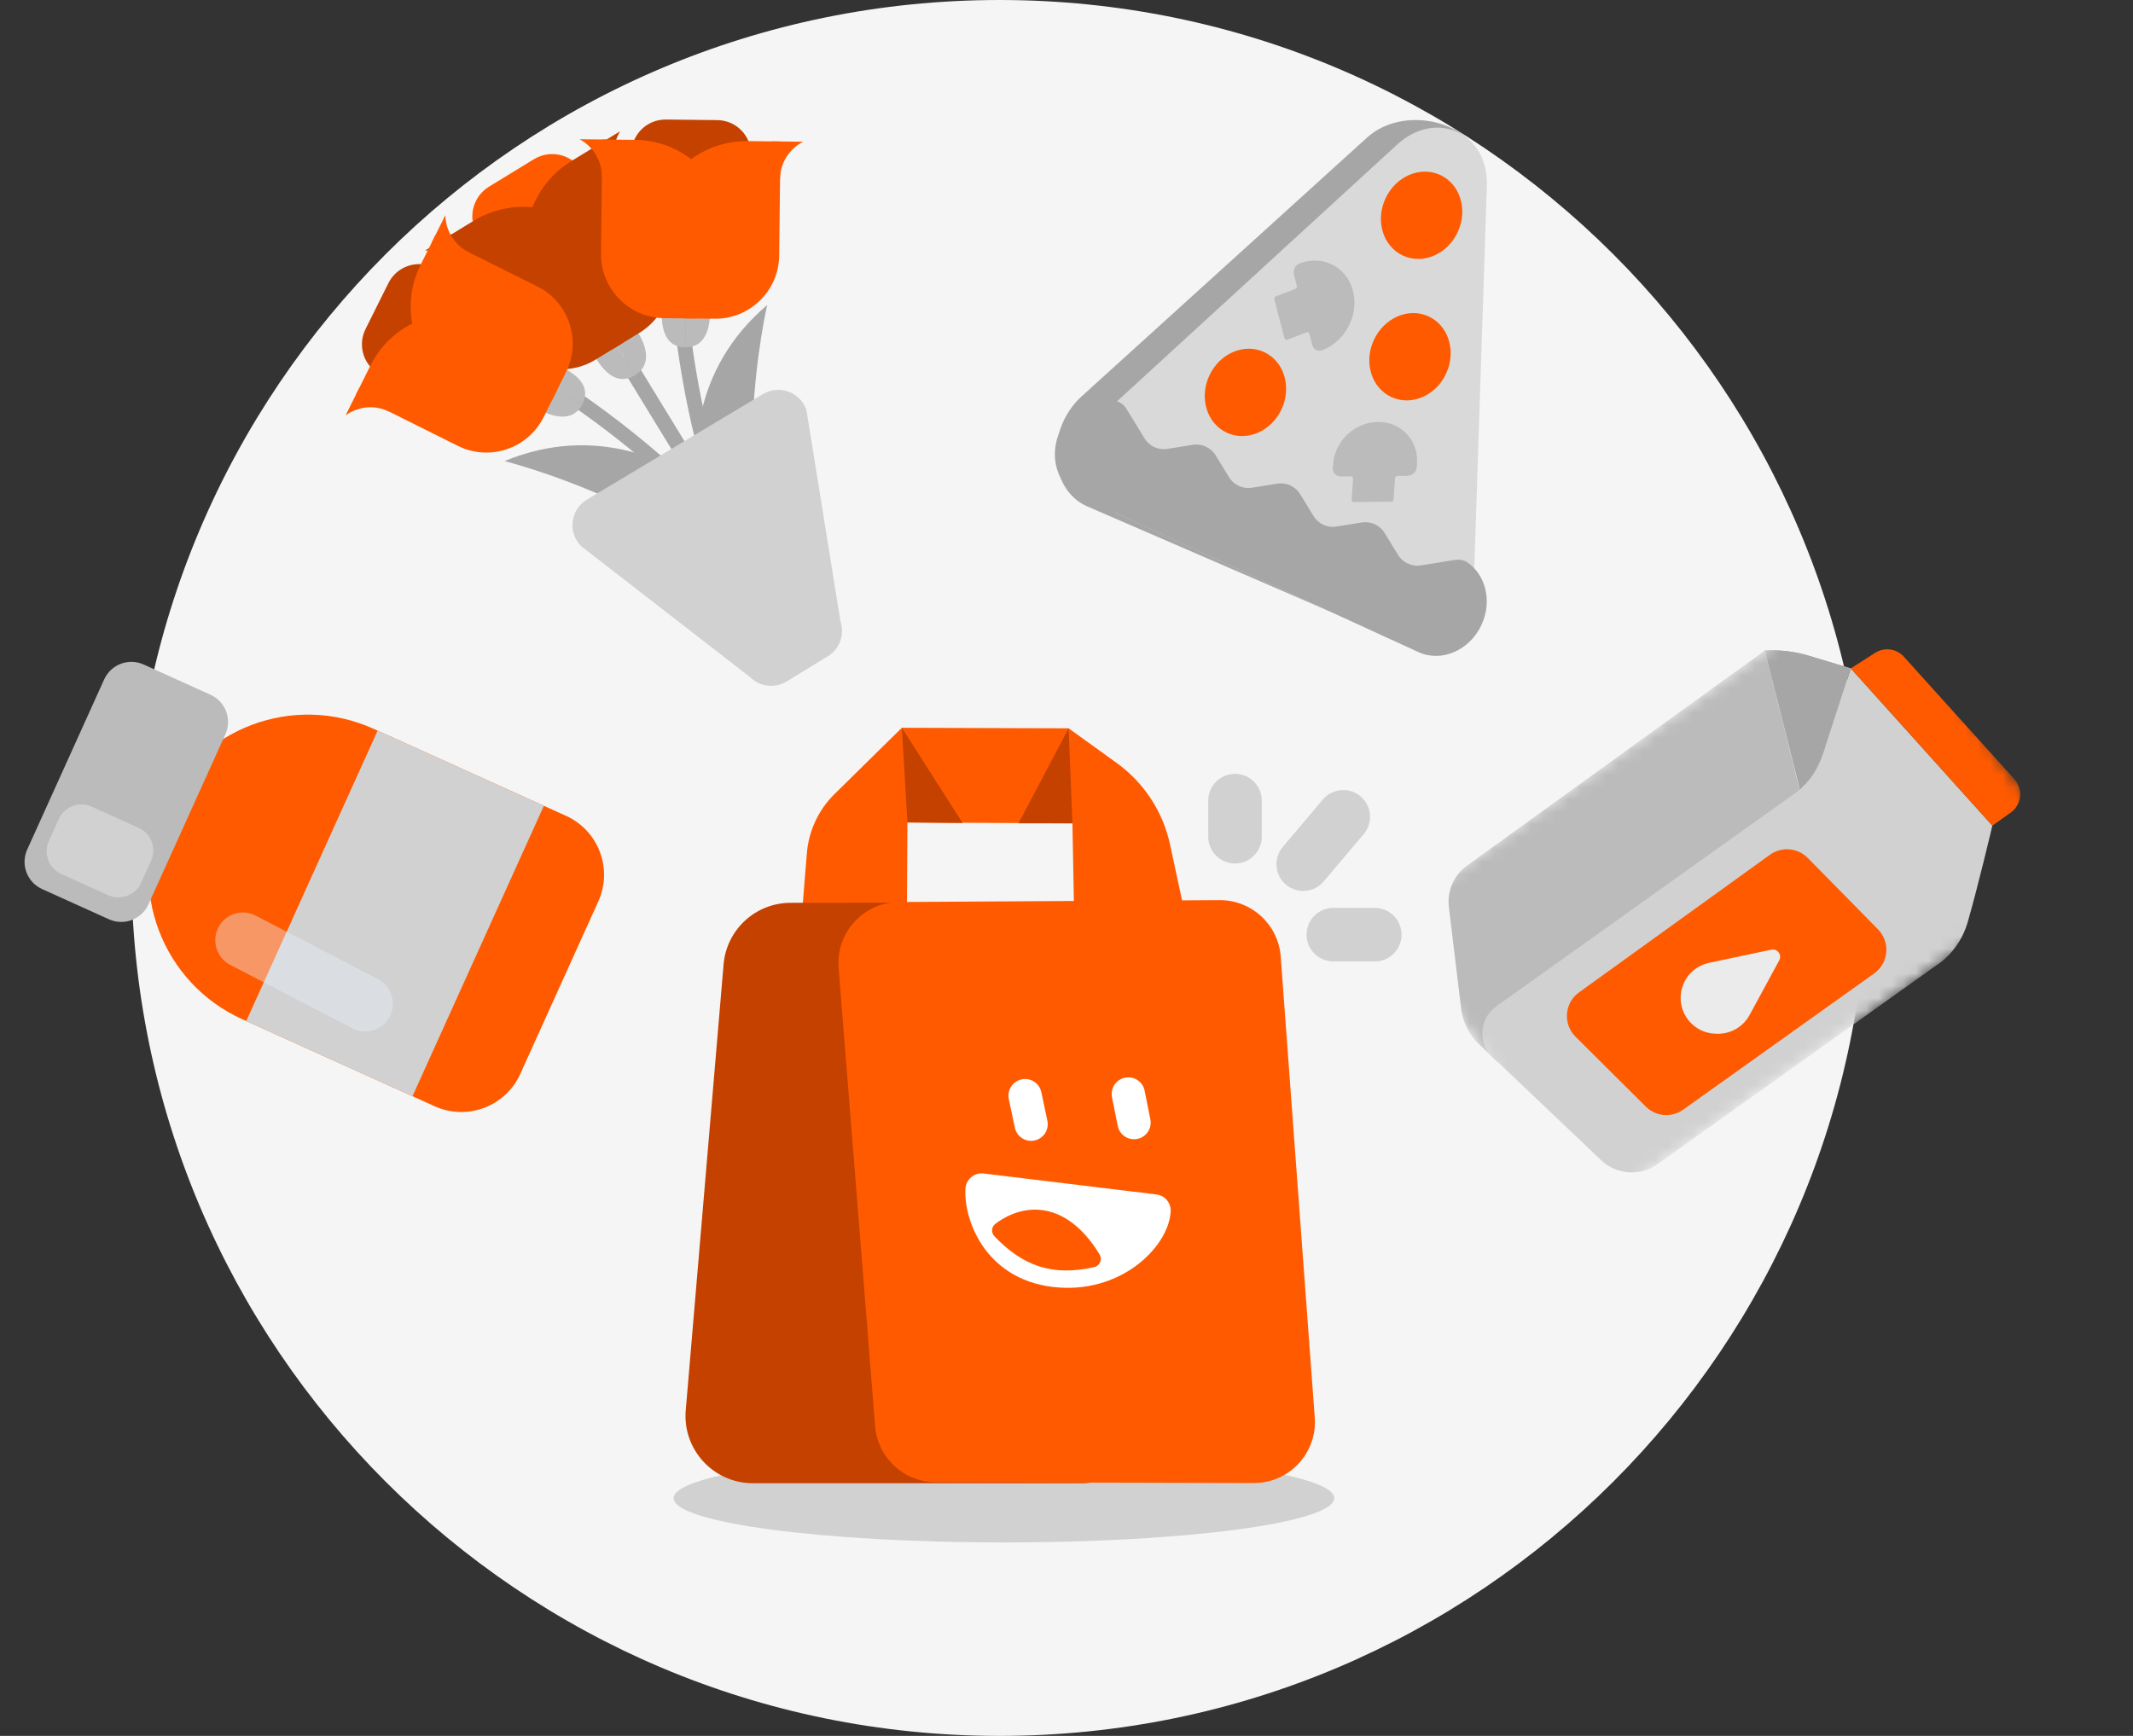 <svg width="172" height="140" viewBox="0 0 172 140" fill="none" xmlns="http://www.w3.org/2000/svg">
<rect x="0" y="0" width="172" height="140" fill="#333333" stroke="none"/>
<path d="M80.593 140C119.253 140 150.593 108.66 150.593 70C150.593 31.34 119.253 0 80.593 0C41.933 0 10.593 31.34 10.593 70C10.593 108.66 41.933 140 80.593 140Z" fill="#F5F5F5"/>
<path d="M108.318 65.876L105.088 69.697" stroke="#D1D1D1" stroke-width="4.317" stroke-linecap="round"/>
<path d="M99.588 64.569V67.481" stroke="#D1D1D1" stroke-width="4.317" stroke-linecap="round"/>
<path d="M110.86 75.38H107.516" stroke="#D1D1D1" stroke-width="4.317" stroke-linecap="round"/>
<path d="M80.954 124.399C95.663 124.399 107.588 122.8 107.588 120.828C107.588 118.856 95.663 117.257 80.954 117.257C66.245 117.257 54.32 118.856 54.32 120.828C54.32 122.8 66.245 124.399 80.954 124.399Z" fill="#D1D1D1"/>
<path d="M64.469 76.143L65.063 68.82C65.209 67.008 66.003 65.309 67.3 64.034L72.725 58.696L86.171 58.738L90.048 61.534C92.248 63.12 93.78 65.466 94.351 68.116L95.863 75.152H86.642L86.478 66.403L73.173 66.332L73.119 75.526L64.471 76.145L64.469 76.143Z" fill="#FF5A00"/>
<path d="M72.725 58.696L73.173 66.33L77.622 66.373L72.725 58.696Z" fill="#C44100"/>
<path d="M86.171 58.738L86.478 66.401H82.128L86.171 58.738Z" fill="#C44100"/>
<path d="M60.711 119.622H87.246C90.106 119.622 92.476 117.409 92.668 114.559L95.085 78.576C95.295 75.441 92.804 72.783 89.658 72.785L63.756 72.811C60.934 72.813 58.586 74.972 58.348 77.779L55.297 113.736C55.028 116.902 57.529 119.622 60.711 119.622Z" fill="#C44100"/>
<path d="M101.094 119.608L75.463 119.545C72.899 119.539 70.771 117.569 70.567 115.016L67.625 78.055C67.397 75.206 69.642 72.763 72.505 72.747L98.334 72.595C100.924 72.579 103.084 74.571 103.274 77.152L106.019 114.328C106.228 117.183 103.963 119.616 101.094 119.608Z" fill="#FF5A00"/>
<path d="M85.031 102.484C89.758 103.057 92.955 99.733 93.09 97.635L79.164 95.946C79.049 97.749 80.305 101.911 85.031 102.484Z" fill="white"/>
<path d="M93.09 97.635L94.4 97.72C94.445 97.024 93.939 96.415 93.248 96.331L93.09 97.635ZM79.164 95.946L79.323 94.642C78.964 94.598 78.603 94.704 78.325 94.935C78.047 95.166 77.876 95.501 77.853 95.862L79.164 95.946ZM91.778 97.551C91.745 98.072 91.232 99.111 90.01 99.998C88.852 100.839 87.2 101.424 85.189 101.18L84.873 103.788C87.589 104.118 89.899 103.327 91.554 102.124C93.146 100.968 94.299 99.296 94.4 97.72L91.778 97.551ZM85.189 101.18C83.239 100.943 82.072 99.993 81.376 98.948C80.644 97.849 80.436 96.643 80.475 96.03L77.853 95.862C77.777 97.052 78.139 98.829 79.189 100.404C80.273 102.034 82.098 103.452 84.873 103.788L85.189 101.18ZM79.006 97.25L92.931 98.94L93.248 96.331L79.323 94.642L79.006 97.25Z" fill="white"/>
<path d="M88.665 101.165C86.052 96.874 82.64 96.905 80.257 98.707C79.935 98.951 79.913 99.417 80.192 99.71C82.472 102.093 84.845 102.956 88.228 102.196C88.69 102.092 88.911 101.57 88.665 101.165Z" fill="#FF5A00"/>
<path d="M82.66 88.362L83.145 90.668" stroke="white" stroke-width="2.682" stroke-linecap="round"/>
<path d="M90.985 88.228L91.447 90.539" stroke="white" stroke-width="2.682" stroke-linecap="round"/>
<path d="M19.535 82.202C13.068 79.277 10.195 71.662 13.121 65.194C16.046 58.726 23.661 55.854 30.128 58.779L45.642 65.796C48.267 66.983 49.433 70.074 48.246 72.699L41.952 86.615C40.765 89.24 37.674 90.406 35.049 89.218L19.535 82.202Z" fill="#FF5A00"/>
<path d="M19.858 82.348L30.451 58.925L43.856 64.988L33.263 88.41L19.858 82.348Z" fill="#D1D1D1"/>
<path d="M8.4 54.795L2.194 68.517C1.646 69.729 2.184 71.155 3.395 71.703L8.784 74.14C9.996 74.688 11.422 74.15 11.97 72.938L18.176 59.216C18.724 58.005 18.186 56.578 16.974 56.03L11.586 53.593C10.374 53.045 8.948 53.583 8.4 54.795Z" fill="#BBBBBB"/>
<path d="M4.743 66.057L3.941 67.83C3.485 68.84 3.933 70.028 4.943 70.485L8.724 72.196C9.734 72.652 10.923 72.204 11.38 71.194L12.181 69.421C12.638 68.411 12.19 67.223 11.18 66.766L7.398 65.056C6.388 64.599 5.2 65.047 4.743 66.057Z" fill="#D1D1D1"/>
<path opacity="0.4" d="M30.468 78.964L20.613 73.841C19.516 73.271 18.17 73.7 17.606 74.799C17.041 75.899 17.474 77.253 18.571 77.823L28.432 82.935C29.538 83.508 30.895 83.062 31.445 81.944C31.983 80.852 31.548 79.525 30.468 78.964Z" fill="#E9F3FE"/>
<path d="M49.808 29.131L50.858 28.489L65.311 52.128L64.261 52.77L49.808 29.131Z" fill="#A6A6A6"/>
<path d="M49.74 27.84L51.215 30.253C52.461 29.47 52.247 28.125 51.438 26.802L49.74 27.84Z" fill="#BBBBBB"/>
<path d="M48.043 28.877C48.857 30.21 49.913 31.049 51.19 30.268L51.216 30.253L49.74 27.839L48.043 28.877Z" fill="#BBBBBB"/>
<path d="M39.523 20.602L38.501 18.93C37.688 17.6 38.106 15.865 39.437 15.052L43.053 12.841C44.383 12.028 46.118 12.446 46.931 13.776L47.953 15.448L39.523 20.602Z" fill="#FF5A00"/>
<path d="M35.865 19.232L40.772 27.257C42.292 29.743 45.537 30.526 48.023 29.006L50.025 27.782C51.355 26.968 51.773 25.233 50.96 23.903L48.805 20.378C46.578 16.736 41.823 15.59 38.181 17.816L35.865 19.232Z" fill="#C44100"/>
<path d="M36.446 18.877L34.265 20.21C35.515 20.123 36.772 20.716 37.47 21.858L38.052 21.502L36.446 18.877Z" fill="#C44100"/>
<path d="M48.402 11.567L53.308 19.592C54.828 22.078 54.045 25.323 51.559 26.843L49.557 28.067C48.227 28.881 46.492 28.462 45.679 27.132L43.523 23.607C41.297 19.965 42.444 15.21 46.085 12.983L48.402 11.567Z" fill="#C44100"/>
<path d="M47.82 11.923L50.004 10.588C49.356 11.661 49.311 13.05 50.009 14.191L49.428 14.547L47.822 11.921L47.82 11.923Z" fill="#C44100"/>
<path d="M63.546 49.429C53.701 36.342 42.075 30.163 41.958 30.102L42.516 29.036C42.635 29.098 54.501 35.405 64.507 48.706L63.546 49.429Z" fill="#A6A6A6"/>
<path d="M44.48 31.378L46.963 32.594C46.315 33.879 44.986 33.792 43.624 33.124L44.48 31.378Z" fill="#BBBBBB"/>
<path d="M45.336 29.632C46.706 30.304 47.619 31.255 46.976 32.568L46.963 32.594L44.48 31.378L45.336 29.632Z" fill="#BBBBBB"/>
<path d="M40.684 37.188C40.684 37.188 55.947 40.967 63.264 50.525L66.194 48.749C66.194 48.749 55.407 31.101 40.684 37.188Z" fill="#A6A6A6"/>
<path d="M32.43 31.092L30.715 30.238C29.35 29.558 28.796 27.904 29.476 26.539L31.323 22.829C32.003 21.465 33.658 20.911 35.023 21.59L36.738 22.445L32.43 31.092Z" fill="#C44100"/>
<path d="M28.688 31.857L36.92 35.958C39.47 37.228 42.565 36.192 43.835 33.642L44.858 31.588C45.538 30.223 44.984 28.569 43.619 27.889L40.003 26.087C36.267 24.226 31.732 25.745 29.871 29.481L28.688 31.857Z" fill="#FF5A00"/>
<path d="M28.985 31.261L27.87 33.498C28.861 32.777 30.209 32.615 31.381 33.199L31.678 32.602L28.985 31.261Z" fill="#FF5A00"/>
<path d="M35.094 18.997L43.326 23.098C45.876 24.368 46.913 27.463 45.643 30.013L44.62 32.067C43.94 33.432 42.285 33.986 40.921 33.306L37.304 31.505C33.569 29.644 32.049 25.108 33.91 21.373L35.094 18.997Z" fill="#FF5A00"/>
<path d="M34.797 19.593L35.913 17.353C35.934 18.578 36.617 19.752 37.788 20.336L37.491 20.932L34.798 19.591L34.797 19.593Z" fill="#FF5A00"/>
<path d="M62.684 50.444C55.523 35.716 55.323 22.551 55.321 22.419L54.119 22.43C54.12 22.564 54.324 36.001 61.603 50.97L62.684 50.444Z" fill="#A6A6A6"/>
<path d="M55.308 25.245L55.259 28.01C56.698 28.018 57.226 26.796 57.253 25.28L55.308 25.245Z" fill="#BBBBBB"/>
<path d="M53.364 25.211C53.337 26.737 53.768 27.984 55.23 28.009L55.259 28.01L55.308 25.245L53.364 25.211Z" fill="#BBBBBB"/>
<path d="M61.866 24.599C61.866 24.599 58.273 39.907 63.444 50.776L60.528 52.575C60.528 52.575 49.737 34.929 61.866 24.599Z" fill="#A6A6A6"/>
<path d="M60.548 14.392L60.569 12.476C60.586 10.952 59.366 9.704 57.842 9.687L53.698 9.641C52.174 9.624 50.926 10.844 50.909 12.369L50.888 14.285L60.548 14.392Z" fill="#C44100"/>
<path d="M62.934 11.41L62.832 20.606C62.801 23.455 60.467 25.737 57.618 25.706L55.324 25.68C53.8 25.663 52.579 24.416 52.596 22.891L52.641 18.851C52.688 14.678 56.107 11.334 60.28 11.38L62.934 11.41Z" fill="#FF5A00"/>
<path d="M62.268 11.402L64.768 11.43C63.674 11.983 62.915 13.11 62.901 14.418L62.235 14.411L62.268 11.402Z" fill="#FF5A00"/>
<path d="M48.568 11.25L48.466 20.447C48.434 23.295 50.716 25.629 53.565 25.661L55.86 25.686C57.384 25.703 58.632 24.483 58.649 22.959L58.694 18.919C58.74 14.745 55.396 11.326 51.222 11.279L48.568 11.25Z" fill="#FF5A00"/>
<path d="M49.234 11.257L46.732 11.229C47.813 11.807 48.546 12.95 48.532 14.259L49.198 14.266L49.231 11.257L49.234 11.257Z" fill="#FF5A00"/>
<path d="M47.316 40.3L61.498 31.797C62.757 31.027 64.389 31.565 64.961 32.893C65.012 33.012 65.041 33.139 65.062 33.266L67.74 49.913C67.761 50.04 67.795 50.165 67.826 50.29C68.083 51.304 67.653 52.379 66.749 52.932L63.435 54.958C62.486 55.538 61.264 55.392 60.478 54.605L46.869 44.053C45.769 42.952 45.988 41.112 47.316 40.3Z" fill="#D1D1D1"/>
<path d="M110.242 11.09C113.423 8.205 119.815 9.987 119.698 14.28L116.744 45.518C116.637 49.444 113.587 52.145 110.503 50.728L87.614 40.816C84.531 39.399 84.324 34.591 87.233 31.953L110.242 11.09Z" fill="#A6A6A6"/>
<path d="M112.651 11.67C115.81 8.774 120.037 10.718 119.896 15L118.878 45.972C118.749 49.887 114.995 52.875 111.958 51.479L90.134 41.447C87.097 40.051 86.92 35.257 89.808 32.609L112.651 11.67Z" fill="#D9D9D9"/>
<path d="M98.934 34.902C100.546 35.643 102.523 34.786 103.349 32.988C104.176 31.19 103.539 29.132 101.926 28.391C100.314 27.65 98.337 28.506 97.511 30.304C96.684 32.102 97.321 34.16 98.934 34.902Z" fill="#FF5A00"/>
<path d="M112.203 32.027C113.815 32.768 115.792 31.912 116.618 30.114C117.445 28.316 116.808 26.257 115.195 25.516C113.583 24.775 111.606 25.632 110.78 27.43C109.953 29.228 110.59 31.286 112.203 32.027Z" fill="#FF5A00"/>
<path d="M113.138 20.619C114.75 21.36 116.727 20.503 117.553 18.705C118.38 16.907 117.743 14.849 116.13 14.108C114.518 13.367 112.541 14.223 111.715 16.021C110.888 17.819 111.525 19.878 113.138 20.619Z" fill="#FF5A00"/>
<path d="M85.479 34.756C86.345 32.871 88.308 31.882 90.055 32.358C90.404 32.453 90.677 32.712 90.865 33.02L92.294 35.355C92.68 35.986 93.409 36.321 94.14 36.203L96.182 35.874C96.912 35.756 97.641 36.091 98.028 36.722L99.107 38.487C99.493 39.118 100.223 39.453 100.953 39.335L102.995 39.006C103.726 38.888 104.455 39.223 104.841 39.854L105.921 41.619C106.307 42.25 107.036 42.585 107.766 42.467L109.809 42.138C110.539 42.02 111.268 42.355 111.654 42.986L112.734 44.751C113.12 45.382 113.849 45.717 114.58 45.599L117.282 45.163C117.639 45.105 118.013 45.144 118.312 45.347C119.811 46.363 120.338 48.496 119.472 50.381C118.518 52.456 116.236 53.445 114.375 52.59L87.121 40.063C85.26 39.207 84.525 36.831 85.479 34.756Z" fill="#A6A6A6"/>
<path fill-rule="evenodd" clip-rule="evenodd" d="M109.099 23.453C108.594 21.521 106.666 20.532 104.799 21.244C104.448 21.377 104.24 21.78 104.335 22.143L104.574 23.059C104.6 23.157 104.544 23.265 104.45 23.3L102.884 23.897C102.79 23.933 102.734 24.041 102.76 24.139L103.583 27.285C103.608 27.383 103.705 27.433 103.799 27.397L105.365 26.8C105.459 26.764 105.556 26.814 105.582 26.912L105.821 27.828C105.916 28.191 106.278 28.377 106.629 28.243C108.496 27.532 109.604 25.386 109.099 23.453Z" fill="#BBBBBB"/>
<path fill-rule="evenodd" clip-rule="evenodd" d="M111.115 34.028C109.247 34.045 107.628 35.57 107.5 37.433L107.478 37.741C107.452 38.122 107.741 38.428 108.123 38.425L108.94 38.418C109.04 38.417 109.116 38.497 109.109 38.598L108.991 40.308C108.984 40.408 109.06 40.489 109.161 40.488L112.178 40.46C112.279 40.459 112.366 40.377 112.373 40.277L112.491 38.567C112.498 38.467 112.586 38.384 112.686 38.383L113.503 38.376C113.885 38.373 114.216 38.061 114.243 37.679L114.264 37.372C114.393 35.508 112.983 34.011 111.115 34.028Z" fill="#BBBBBB"/>
<mask id="mask0_15577_5312" style="mask-type:luminance" maskUnits="userSpaceOnUse" x="111" y="46" width="57" height="52">
<path d="M167.425 69.815L150.753 46.443L111.958 74.116L128.63 97.488L167.425 69.815Z" fill="white"/>
</mask>
<g mask="url(#mask0_15577_5312)">
<path d="M116.834 73.154L117.821 81.328C117.954 82.431 118.468 83.455 119.273 84.223L120.785 85.663L145.121 63.71L142.307 52.468L118.294 69.817C117.236 70.58 116.677 71.859 116.834 73.154Z" fill="#BBBBBB"/>
<path d="M120.359 85.252L129.11 93.568C130.355 94.751 132.264 94.886 133.663 93.888L156.151 77.847C156.151 77.847 157.966 76.794 158.661 74.401C159.497 71.524 160.659 66.586 160.659 66.586L149.246 53.905L147.168 60.235C147.168 60.235 146.144 62.979 145.119 63.71L120.644 81.168C119.287 82.136 119.148 84.102 120.357 85.252L120.359 85.252Z" fill="#D1D1D1"/>
<path d="M149.249 53.906L160.661 66.587L162.144 65.529C163.024 64.901 163.161 63.646 162.437 62.842L153.524 52.965C152.932 52.307 151.95 52.176 151.204 52.653L149.248 53.904L149.249 53.906Z" fill="#FF5A00"/>
<path d="M142.307 52.468C143.507 52.395 144.709 52.535 145.86 52.883L149.246 53.905L147.385 59.625C146.99 60.754 146.736 62.232 145.121 63.71L145.067 63.406L142.307 52.468Z" fill="#A6A6A6"/>
<path d="M149.248 53.906L145.862 52.883C144.711 52.536 143.509 52.395 142.308 52.468L147.85 57.904L149.249 53.905L149.248 53.906Z" fill="#A6A6A6"/>
<path d="M151.128 78.509L135.73 89.493C135.561 89.614 135.382 89.709 135.197 89.779C134.353 90.097 133.375 89.908 132.711 89.246L127.043 83.606C126.017 82.584 126.152 80.884 127.327 80.037L142.727 68.935C143.278 68.539 143.95 68.411 144.574 68.54C145.017 68.631 145.437 68.851 145.774 69.193L151.439 74.951C152.451 75.98 152.304 77.671 151.128 78.509Z" fill="#FF5A00"/>
<path d="M142.834 76.592L137.815 77.652C136.675 77.893 135.791 78.794 135.574 79.938C135.241 81.684 136.548 83.314 138.324 83.367L138.455 83.371C139.546 83.404 140.562 82.819 141.082 81.861L143.475 77.45C143.715 77.008 143.326 76.489 142.835 76.594L142.834 76.592Z" fill="#EBEBEB"/>
</g>
</svg>
